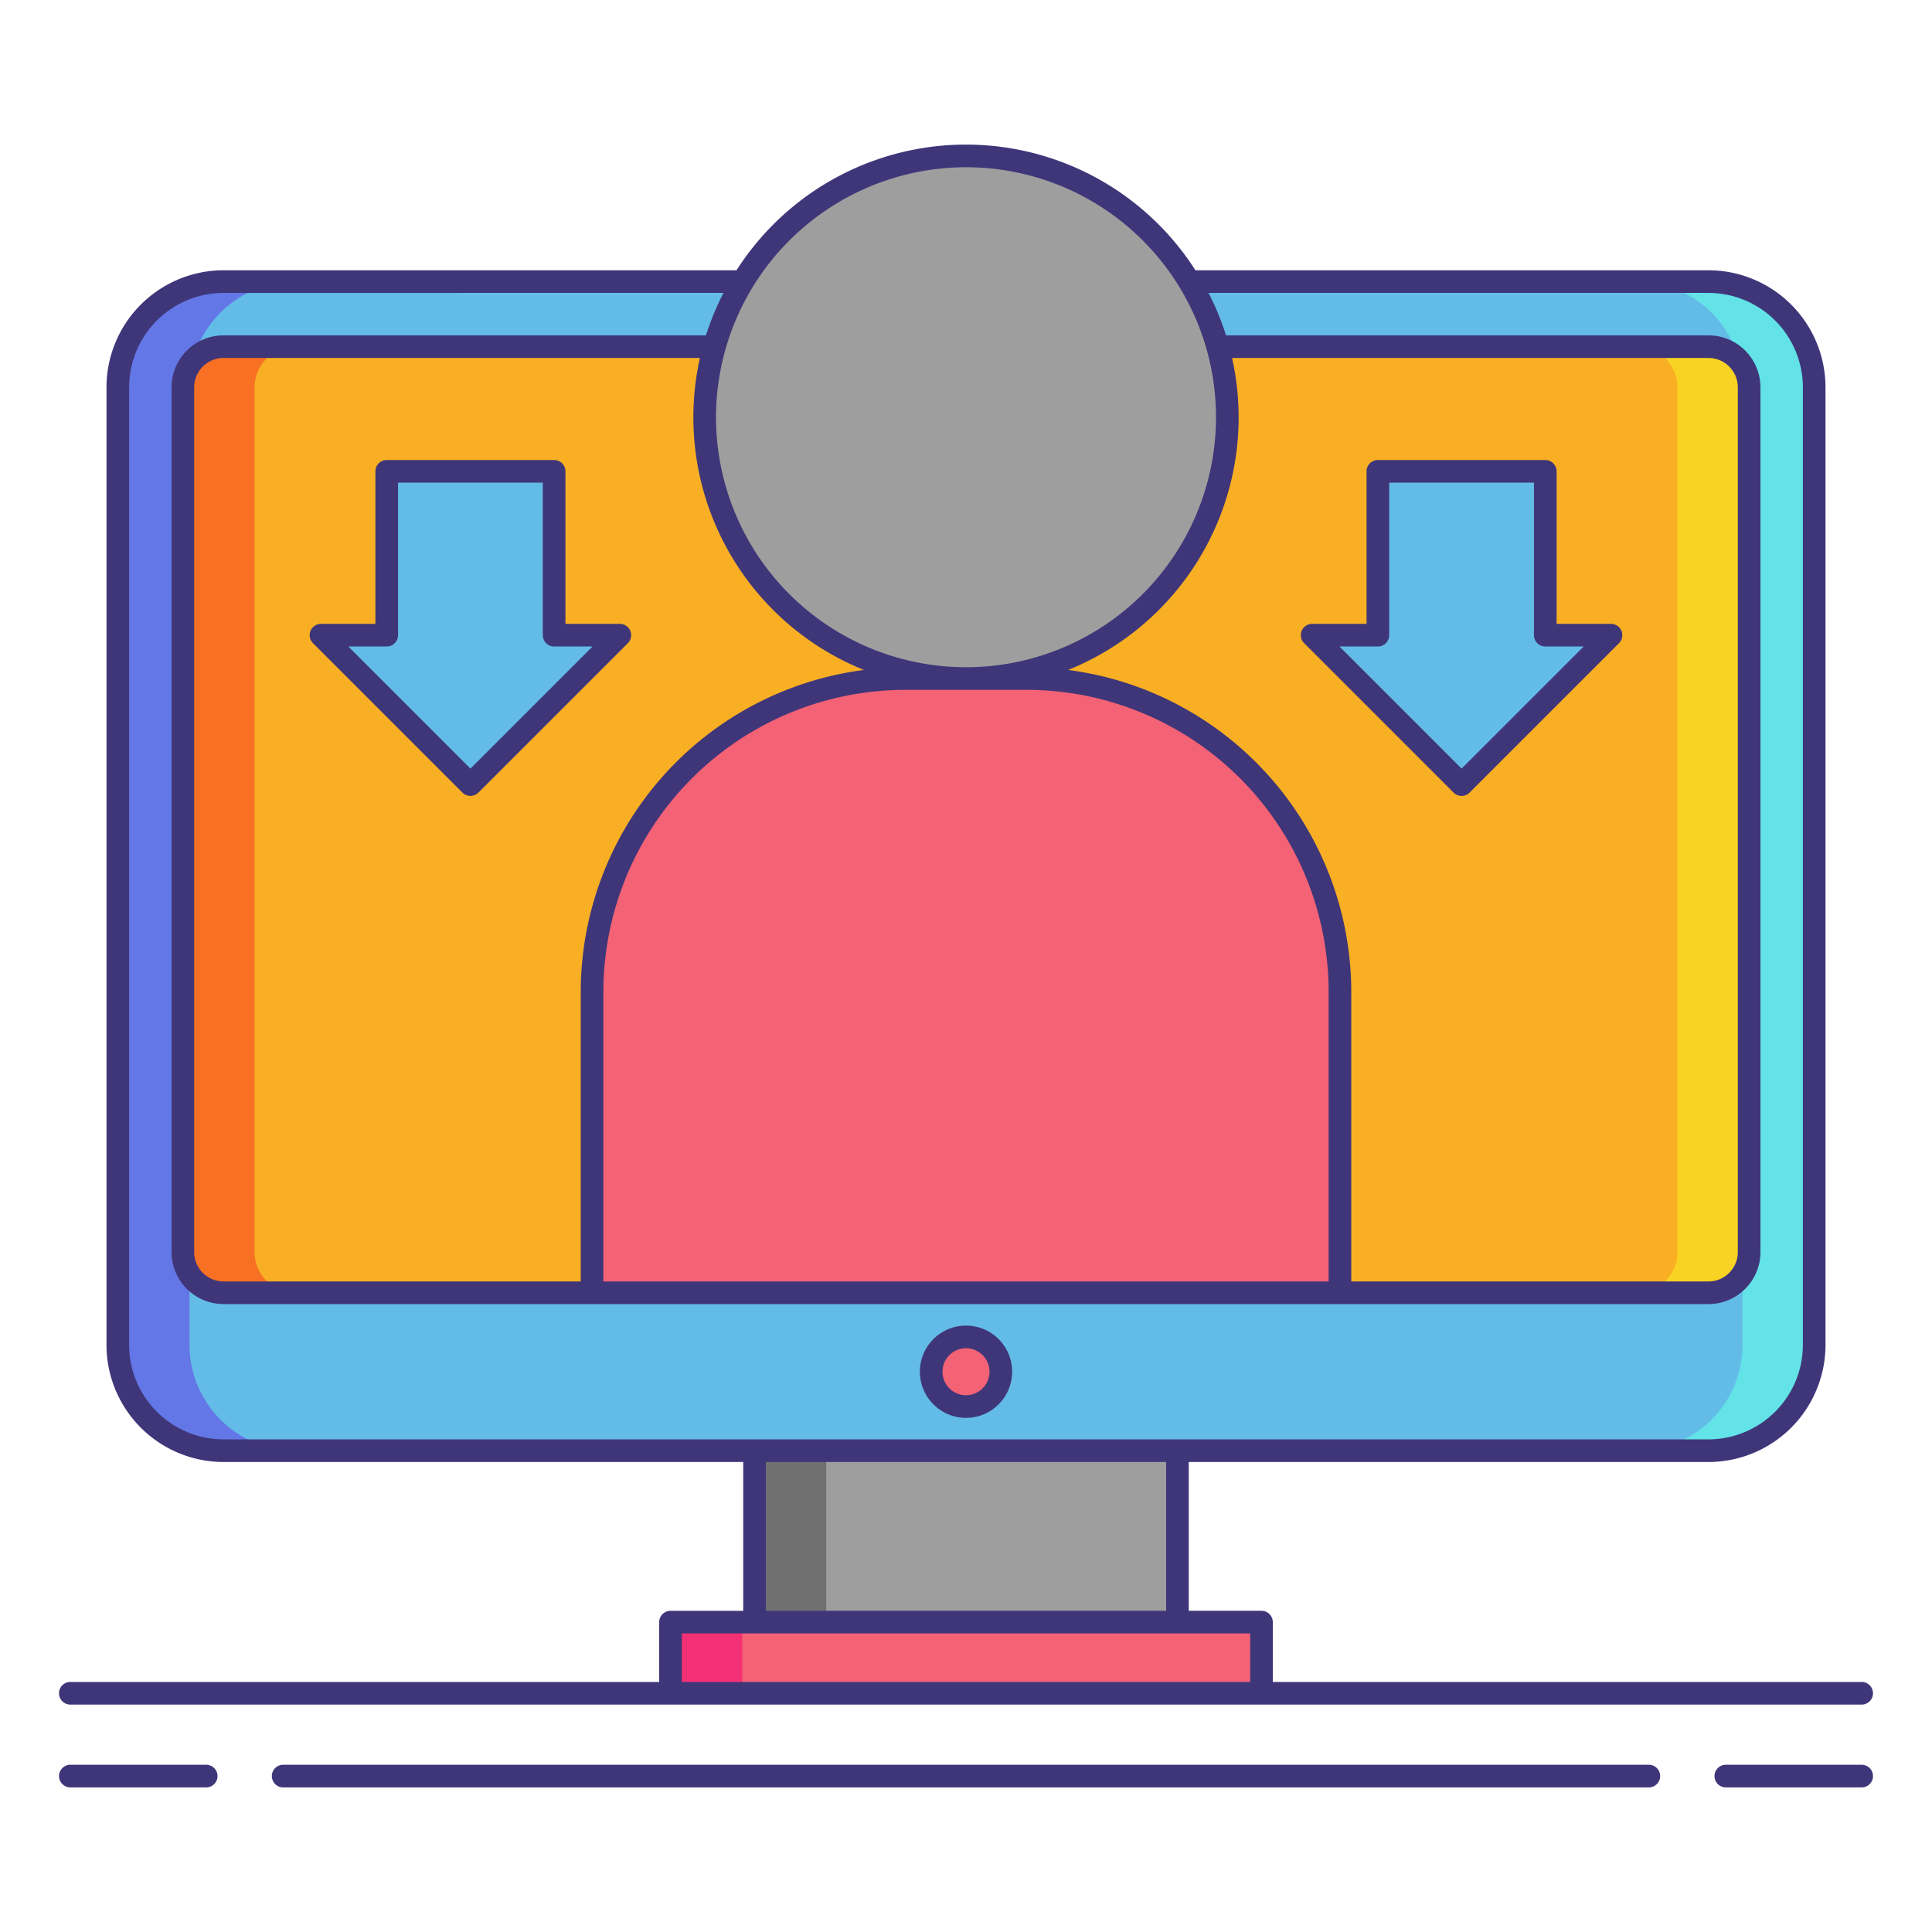 <svg xmlns="http://www.w3.org/2000/svg" viewBox="0 0 256 256"><title>icons_</title><rect x="15.61" y="37.313" width="224.78" height="154.91" rx="14.009" ry="14.009" fill="#63bce7"/><path d="M25.11,178.214V51.322A14.025,14.025,0,0,1,39.119,37.313h-9.5A14.025,14.025,0,0,0,15.61,51.322V178.214a14.025,14.025,0,0,0,14.009,14.009h9.5A14.025,14.025,0,0,1,25.11,178.214Z" fill="#6377e7"/><path d="M230.89,178.214V51.322a14.025,14.025,0,0,0-14.009-14.009h9.5A14.025,14.025,0,0,1,240.39,51.322V178.214a14.025,14.025,0,0,1-14.009,14.009h-9.5A14.025,14.025,0,0,0,230.89,178.214Z" fill="#63e2e7"/><rect x="24.231" y="45.933" width="207.538" height="125.366" rx="5.388" ry="5.388" fill="#f8af23"/><path d="M33.731,165.912V51.321a5.4,5.4,0,0,1,5.388-5.388h-9.5a5.4,5.4,0,0,0-5.388,5.388v114.59a5.4,5.4,0,0,0,5.388,5.388h9.5A5.4,5.4,0,0,1,33.731,165.912Z" fill="#f87023"/><path d="M222.269,165.912V51.321a5.4,5.4,0,0,0-5.388-5.388h9.5a5.4,5.4,0,0,1,5.388,5.388v114.59a5.4,5.4,0,0,1-5.388,5.388h-9.5A5.4,5.4,0,0,0,222.269,165.912Z" fill="#f8d323"/><rect x="88.847" y="214.938" width="78.305" height="9.429" fill="#f46275"/><rect x="88.847" y="214.938" width="9.5" height="9.429" fill="#f43075"/><rect x="99.983" y="192.222" width="56.035" height="22.716" fill="#9e9e9e"/><rect x="99.983" y="192.222" width="9.5" height="22.716" fill="#707070"/><circle cx="128" cy="181.761" r="4.613" fill="#f46275"/><circle cx="128" cy="55.285" r="34.625" fill="#9e9e9e"/><path d="M119.95,89.91h16.1a41.5,41.5,0,0,1,41.5,41.5V171.3a0,0,0,0,1,0,0H78.45a0,0,0,0,1,0,0V131.41A41.5,41.5,0,0,1,119.95,89.91Z" fill="#f46275"/><polygon points="42.533 84.163 62.333 103.963 82.133 84.163 73.424 84.163 73.424 62.454 51.243 62.454 51.243 84.163 42.533 84.163" fill="#63bce7"/><polygon points="173.867 84.163 193.667 103.963 213.467 84.163 204.757 84.163 204.757 62.454 182.576 62.454 182.576 84.163 173.867 84.163" fill="#63bce7"/><path d="M128,187.874a6.113,6.113,0,1,0-6.113-6.113A6.12,6.12,0,0,0,128,187.874Zm0-9.227a3.113,3.113,0,1,1-3.113,3.113A3.117,3.117,0,0,1,128,178.647Z" fill="#3f3679"/><path d="M27.323,233.84h-18a1.5,1.5,0,1,0,0,3h18a1.5,1.5,0,1,0,0-3Z" fill="#3f3679"/><path d="M246.68,233.84h-18a1.5,1.5,0,0,0,0,3h18a1.5,1.5,0,0,0,0-3Z" fill="#3f3679"/><path d="M218.479,233.84H37.521a1.5,1.5,0,0,0,0,3H218.479a1.5,1.5,0,0,0,0-3Z" fill="#3f3679"/><path d="M9.32,225.867H246.68a1.5,1.5,0,0,0,0-3H168.652v-7.929a1.5,1.5,0,0,0-1.5-1.5h-9.635V193.723h68.863a15.526,15.526,0,0,0,15.509-15.509V51.321a15.526,15.526,0,0,0-15.509-15.509H158.4a36.081,36.081,0,0,0-60.807,0H29.619A15.526,15.526,0,0,0,14.11,51.321V178.214a15.526,15.526,0,0,0,15.508,15.509H98.482v19.716H88.847a1.5,1.5,0,0,0-1.5,1.5v7.929H9.32a1.5,1.5,0,1,0,0,3ZM128,22.16A33.125,33.125,0,1,1,94.875,55.285,33.162,33.162,0,0,1,128,22.16ZM29.619,169.8a3.892,3.892,0,0,1-3.888-3.888V51.321a3.892,3.892,0,0,1,3.888-3.888H92.744A36.079,36.079,0,0,0,114.47,88.771,43.055,43.055,0,0,0,76.95,131.41V169.8ZM79.95,131.41a40.046,40.046,0,0,1,40-40h16.1a40.046,40.046,0,0,1,40,40V169.8H79.95ZM141.53,88.771a36.079,36.079,0,0,0,21.726-41.338h63.125a3.892,3.892,0,0,1,3.888,3.888V165.912a3.892,3.892,0,0,1-3.888,3.888H179.05V131.41A43.055,43.055,0,0,0,141.53,88.771ZM17.11,178.214V51.321A12.523,12.523,0,0,1,29.619,38.813H95.866a35.884,35.884,0,0,0-2.323,5.621H29.619a6.9,6.9,0,0,0-6.888,6.888V165.912a6.9,6.9,0,0,0,6.888,6.888H226.381a6.9,6.9,0,0,0,6.888-6.888V51.321a6.9,6.9,0,0,0-6.888-6.888H162.457a35.878,35.878,0,0,0-2.323-5.621h66.247A12.523,12.523,0,0,1,238.89,51.321V178.214a12.523,12.523,0,0,1-12.509,12.509H29.619A12.523,12.523,0,0,1,17.11,178.214Zm84.372,15.509h53.035v19.716H101.482ZM90.347,216.438h75.305v6.429H90.347Z" fill="#3f3679"/><path d="M83.519,83.589a1.5,1.5,0,0,0-1.386-.926H74.924V62.454a1.5,1.5,0,0,0-1.5-1.5H51.243a1.5,1.5,0,0,0-1.5,1.5V82.663H42.533a1.5,1.5,0,0,0-1.061,2.561l19.8,19.8a1.5,1.5,0,0,0,2.121,0l19.8-19.8A1.5,1.5,0,0,0,83.519,83.589ZM62.333,101.842,46.155,85.663h5.088a1.5,1.5,0,0,0,1.5-1.5V63.954H71.924V84.163a1.5,1.5,0,0,0,1.5,1.5h5.088Z" fill="#3f3679"/><path d="M193.667,105.463a1.5,1.5,0,0,0,1.061-.439l19.8-19.8a1.5,1.5,0,0,0-1.061-2.561h-7.21V62.454a1.5,1.5,0,0,0-1.5-1.5H182.576a1.5,1.5,0,0,0-1.5,1.5V82.663h-7.21a1.5,1.5,0,0,0-1.061,2.561l19.8,19.8A1.5,1.5,0,0,0,193.667,105.463Zm-11.091-19.8a1.5,1.5,0,0,0,1.5-1.5V63.954h19.181V84.163a1.5,1.5,0,0,0,1.5,1.5h5.089l-16.179,16.179-16.18-16.179Z" fill="#3f3679"/></svg>
